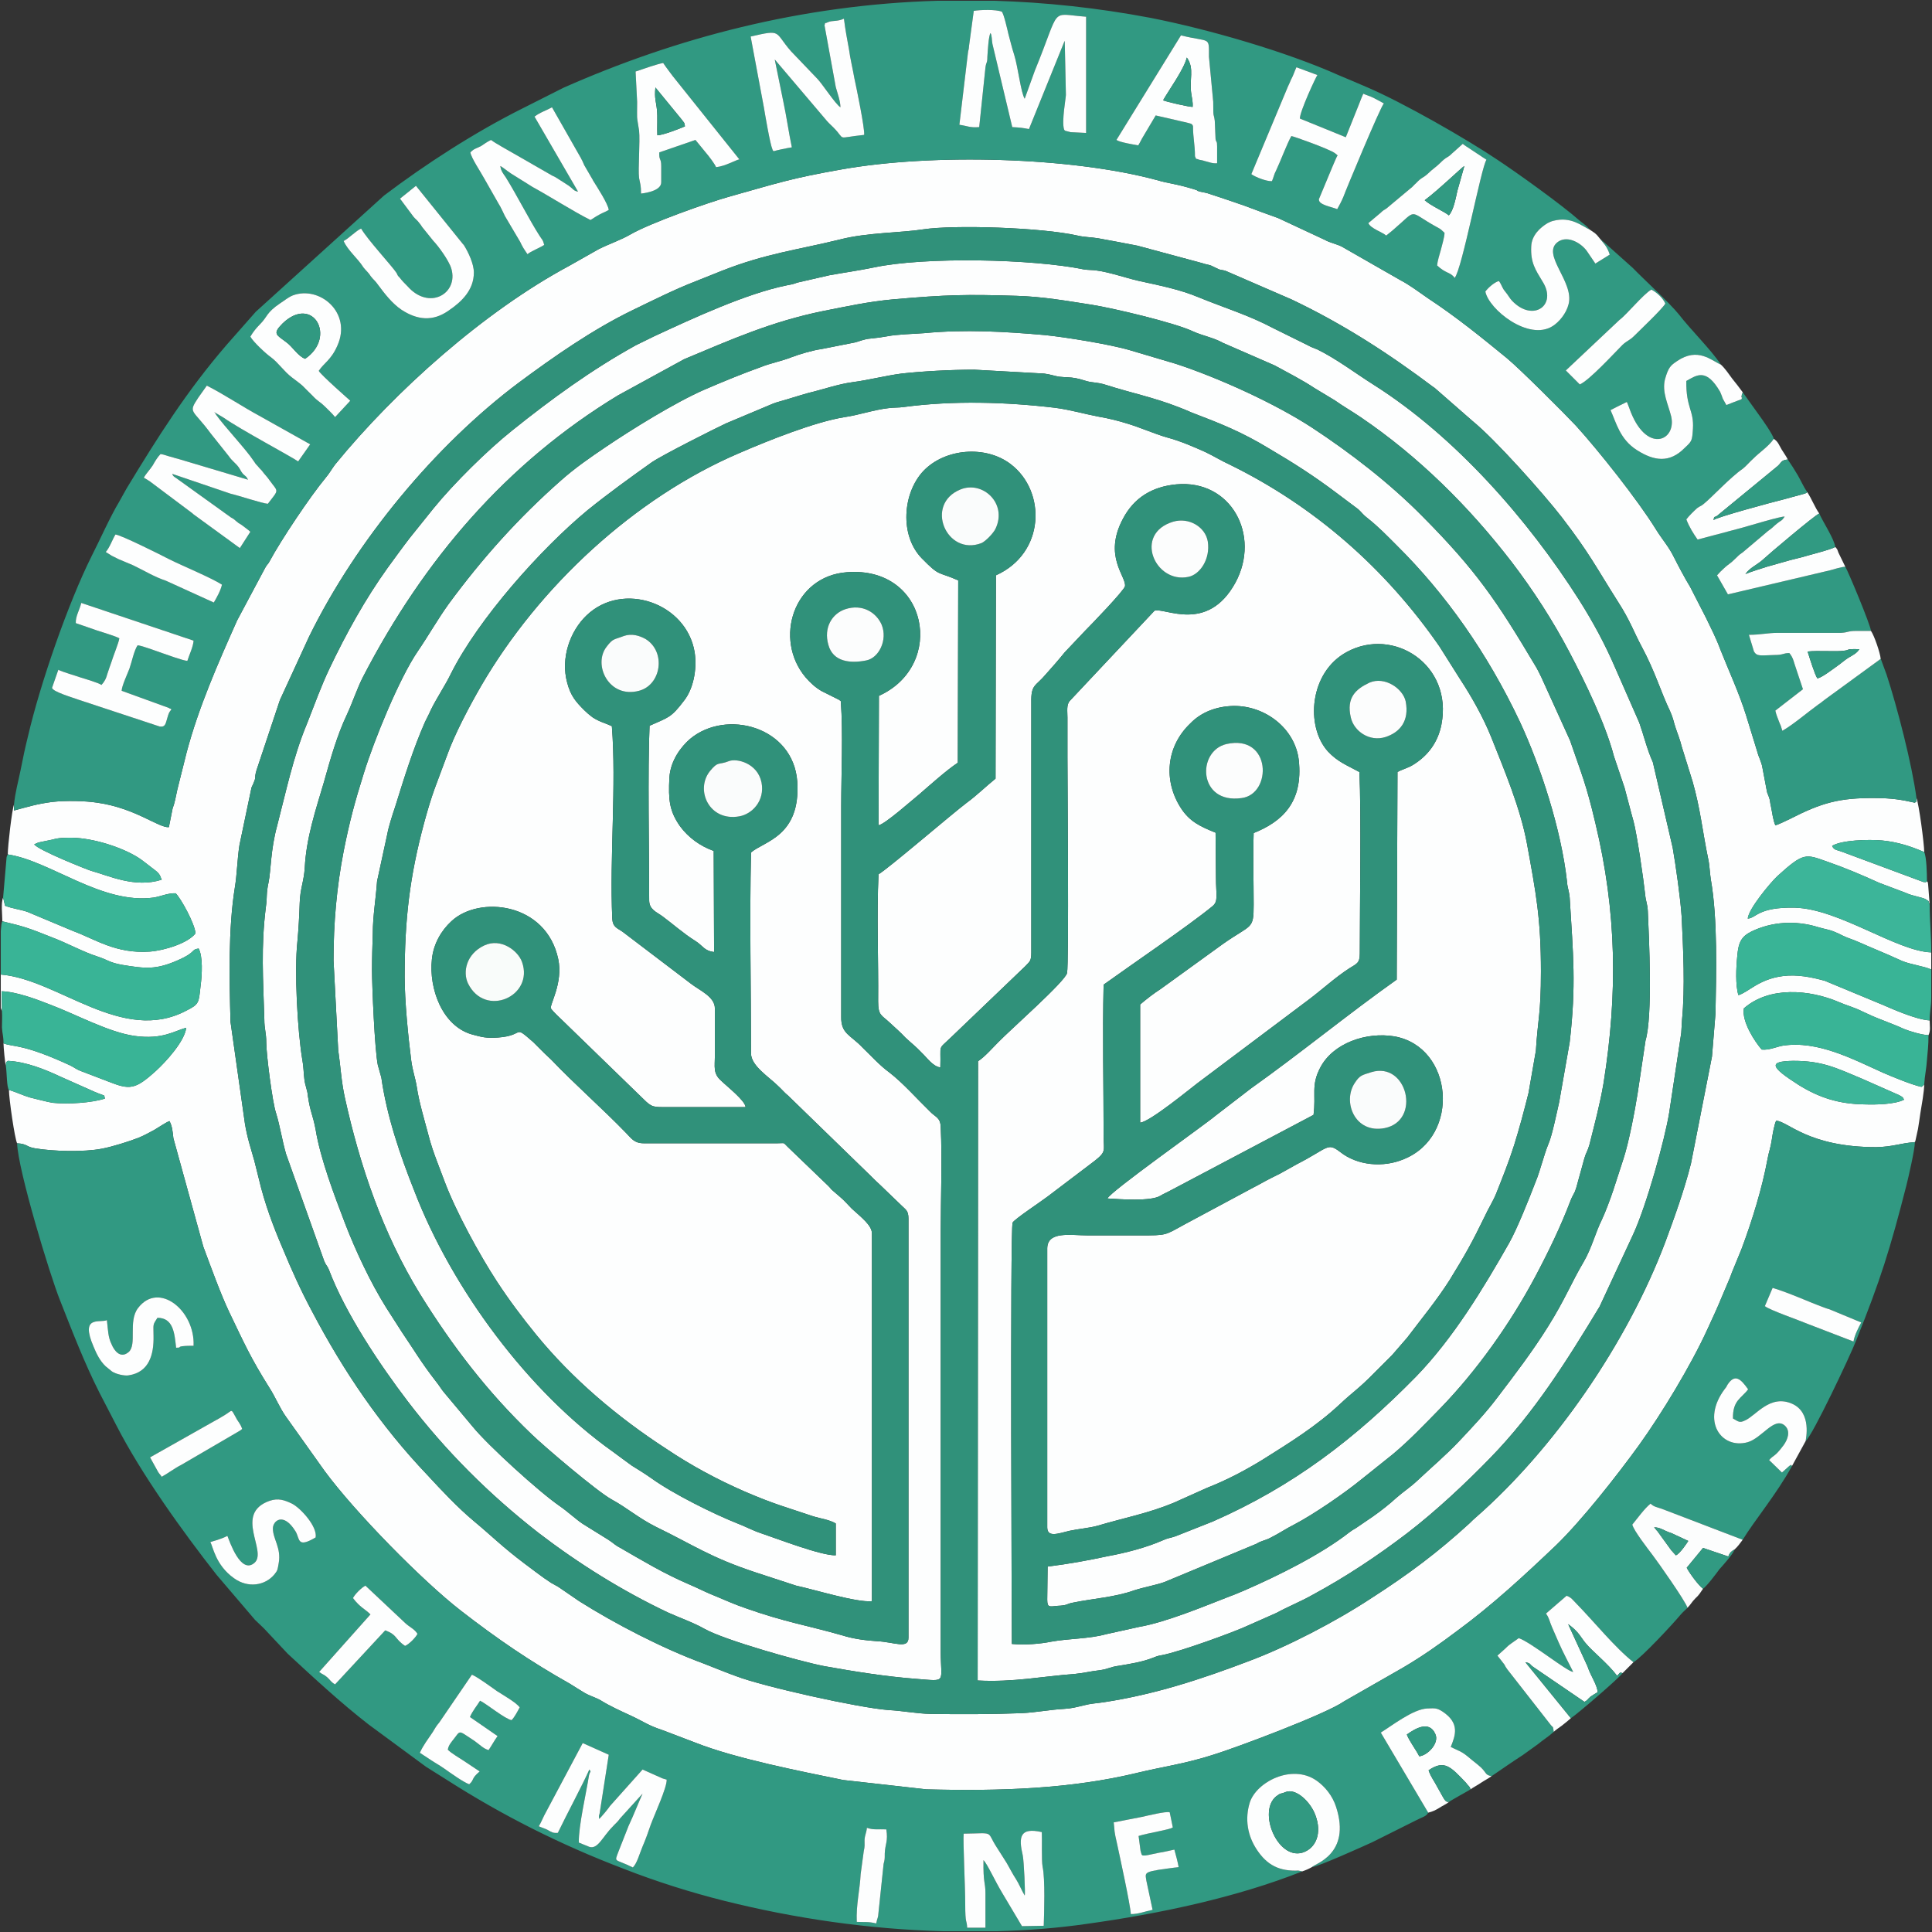 <?xml version="1.0" encoding="UTF-8"?>
<!DOCTYPE svg PUBLIC "-//W3C//DTD SVG 1.1//EN" "http://www.w3.org/Graphics/SVG/1.1/DTD/svg11.dtd">
<!-- Creator: CorelDRAW X7 -->
<svg xmlns="http://www.w3.org/2000/svg" xml:space="preserve" width="49.699mm" height="49.699mm" version="1.1" style="shape-rendering:geometricPrecision; text-rendering:geometricPrecision; image-rendering:optimizeQuality; fill-rule:evenodd; clip-rule:evenodd"
viewBox="0 0 4970 4970"
 xmlns:xlink="http://www.w3.org/1999/xlink">
 <rect x="0" y="0" width="4970" height="4970" fill="#333333" stroke="none"/>
 <defs>
  <style type="text/css">
   <![CDATA[
    .fil1 {fill:#30917A}
    .fil8 {fill:#319981}
    .fil2 {fill:#319982}
    .fil9 {fill:#319A82}
    .fil10 {fill:#349B83}
    .fil3 {fill:#39B496}
    .fil4 {fill:#3CB599}
    .fil6 {fill:#F9FCFA}
    .fil7 {fill:#FAFCFC}
    .fil5 {fill:#FCFDFD}
    .fil0 {fill:#FDFEFE}
   ]]>
  </style>
 </defs>
 <g id="Layer_x0020_1">
  <g id="_1957779366752">
   <path class="fil0" d="M858 2471l12 230c6,41 8,81 17,122 39,177 98,350 193,505 83,134 174,253 288,362 32,31 167,146 205,167 42,23 69,48 115,71 95,46 138,78 256,117l104 34c47,10 156,44 195,40l0 -946c0,-21 -28,-42 -52,-64 -10,-10 -19,-21 -30,-30l-22 -19c-4,-5 -5,-6 -9,-10l-105 -101c-11,-11 -5,-8 -25,-8l-344 0c-25,0 -32,-13 -46,-27 -63,-65 -131,-124 -192,-188 -6,-6 -11,-10 -18,-17l-28 -28c-54,-47 -20,-17 -91,-12 -31,2 -41,-1 -67,-8 -77,-22 -111,-119 -103,-193 4,-40 24,-74 50,-98 71,-67 244,-49 275,97 13,61 -22,117 -19,127 8,11 22,23 33,34l205 199c22,22 26,21 61,21l202 0c-1,-17 -49,-54 -64,-69 -20,-18 -15,-36 -15,-62l0 -123c0,-30 -39,-46 -61,-63l-175 -133c-15,-11 -27,-12 -28,-36 -7,-157 11,-343 -1,-494 -17,-8 -32,-11 -50,-23 -8,-6 -15,-12 -21,-18 -22,-22 -35,-37 -44,-71 -17,-63 7,-132 50,-173 93,-89 257,-32 278,95 7,47 -5,96 -27,124 -34,45 -40,43 -89,65 -5,112 -1,326 -1,449 0,24 19,30 34,41 27,20 55,45 84,63 21,13 23,26 49,29l-1 -260c-34,-12 -65,-34 -87,-64 -27,-39 -30,-67 -27,-125 3,-44 30,-79 53,-99 93,-78 266,-32 276,110 9,141 -86,153 -119,182 -4,172 0,345 0,517 0,32 47,61 69,83 10,9 17,18 27,26l210 204c10,10 17,17 27,26l54 52c11,11 18,13 18,34l0 1078c0,30 -37,11 -80,9 -30,-2 -62,-6 -90,-15 -95,-27 -147,-34 -249,-70 -29,-10 -51,-20 -75,-30 -26,-10 -48,-22 -72,-32 -63,-27 -116,-59 -175,-93 -14,-7 -17,-12 -31,-21l-66 -41c-18,-12 -39,-32 -61,-47 -52,-36 -183,-155 -222,-203l-72 -86c-8,-9 -14,-20 -23,-31 -38,-49 -55,-79 -87,-126l-41 -64c-40,-64 -78,-145 -105,-215 -28,-73 -64,-168 -76,-242 -7,-38 -14,-45 -20,-87 -1,-15 -7,-25 -9,-43 -2,-15 -2,-33 -5,-48 -13,-77 -21,-231 -13,-305 3,-32 5,-68 6,-100 1,-37 11,-56 13,-91 4,-77 28,-148 49,-219 17,-60 33,-119 60,-176 14,-30 26,-67 41,-96 156,-301 369,-550 656,-724l170 -93c122,-51 225,-97 358,-124 61,-12 115,-24 180,-30 138,-12 188,-13 317,-9 68,2 129,13 194,23 56,9 212,46 259,68 26,12 53,16 78,30l133 58c33,18 72,38 102,58l53 32c21,15 44,28 66,43 149,101 279,230 389,373 55,72 106,151 148,231 41,78 93,185 115,269l27 80c8,29 15,58 23,86 9,33 26,150 30,188 2,21 6,24 7,44 3,68 13,270 -6,333l-20 134c-7,45 -23,129 -37,171l-26 80c-7,21 -20,56 -29,75 -17,34 -26,73 -47,109 -32,54 -48,97 -92,167 -40,64 -85,123 -130,182 -30,40 -66,78 -99,113 -32,34 -72,68 -106,100 -19,18 -38,30 -56,46 -15,14 -39,33 -59,47l-44 30c-7,4 -12,7 -17,11 -73,57 -182,111 -269,149 -13,5 -25,11 -37,15 -67,26 -165,67 -234,79l-86 19c-43,12 -96,11 -140,19 -30,6 -67,9 -102,6 0,-5 -5,-1074 2,-1084 5,-9 73,-54 90,-67l120 -91c32,-25 24,-26 24,-66 0,-130 -3,-259 0,-388 68,-49 218,-151 279,-201 17,-13 10,-28 10,-75l-1 -115c-40,-16 -67,-29 -89,-63 -46,-71 -38,-159 24,-218 28,-29 67,-44 111,-45 81,-1 158,57 168,139 12,110 -44,159 -116,188 -2,60 0,124 0,184 0,66 -5,49 -80,102l-159 115c-9,6 -18,12 -27,19 -8,6 -19,15 -26,21l0 304c25,-2 128,-87 148,-102l285 -214c36,-27 68,-57 105,-81 19,-12 27,-13 27,-38 0,-120 4,-361 -1,-467 -31,-17 -56,-26 -81,-53 -58,-64 -48,-204 49,-256 120,-65 273,33 243,187 -9,46 -35,80 -72,103 -14,9 -29,12 -41,19l-2 534c-127,90 -247,189 -375,280l-91 70c-27,23 -272,196 -278,213 32,2 112,8 136,-7 8,-5 16,-8 25,-13l369 -195c7,-52 -7,-75 17,-121 33,-64 119,-93 191,-81 152,27 171,257 24,316 -52,22 -119,17 -164,-19 -33,-25 -29,-10 -111,32l-43 24c-10,5 -14,7 -24,12 -16,8 -29,16 -45,24l-179 96c-49,27 -44,27 -111,27 -45,0 -91,0 -136,0 -44,0 -104,-12 -104,34l0 717c0,27 28,16 57,9 23,-5 50,-7 72,-13 67,-20 131,-32 196,-59l87 -39c49,-19 98,-45 142,-72 70,-44 138,-86 199,-143 34,-32 48,-39 90,-82 15,-15 28,-28 44,-44l39 -45c37,-49 76,-96 109,-148 40,-65 57,-95 91,-165 8,-18 21,-38 29,-58 17,-43 32,-80 46,-124 14,-45 25,-86 37,-134l19 -109c5,-83 13,-93 13,-204 0,-137 -13,-203 -36,-329 -17,-92 -59,-191 -92,-274 -20,-50 -51,-105 -80,-149l-53 -84c-140,-202 -322,-361 -540,-468 -20,-9 -41,-22 -62,-32 -31,-14 -66,-29 -100,-38 -31,-9 -67,-25 -100,-35 -22,-7 -50,-14 -74,-18 -37,-7 -74,-18 -113,-23 -126,-15 -262,-19 -389,-2 -13,2 -26,1 -40,3 -36,4 -77,18 -112,23 -76,12 -196,60 -270,92 -272,116 -517,345 -665,599 -30,52 -69,125 -89,182 -27,74 -36,90 -58,171 -37,138 -50,247 -50,396 0,61 9,154 17,216 4,28 10,42 14,66 6,41 20,86 31,128 10,39 27,79 41,117 29,77 89,187 134,256 32,49 66,94 101,137 93,114 210,213 335,294 64,43 131,79 202,110 77,33 100,38 174,63 22,7 43,9 60,19l0 82c-38,1 -151,-43 -193,-57 -21,-7 -39,-17 -60,-25 -63,-25 -167,-77 -221,-116 -17,-12 -35,-23 -51,-33 -17,-12 -31,-23 -49,-36 -217,-154 -413,-418 -510,-670 -37,-93 -71,-193 -85,-292l-9 -32c-8,-38 -15,-203 -15,-244 0,-32 1,-64 2,-95 0,-44 8,-90 11,-134l26 -120c4,-22 14,-52 21,-73 23,-74 46,-148 76,-216 5,-11 9,-17 15,-31 15,-31 37,-63 52,-94 70,-140 231,-321 352,-421 52,-42 110,-84 165,-123 28,-19 161,-86 191,-100l119 -50c7,-3 11,-4 18,-6 25,-7 49,-15 74,-22 38,-9 77,-23 115,-28 39,-5 86,-17 125,-22 53,-6 129,-10 187,-10l180 10c16,2 26,6 38,8 17,2 29,1 44,4 16,3 25,8 40,10 16,2 25,3 40,8 59,19 119,31 183,56 13,5 23,9 34,14 76,29 129,50 200,93 63,37 116,71 173,114l56 42c10,9 11,13 24,23 28,22 51,46 76,71 124,123 232,275 316,453 53,114 106,276 121,410 1,17 5,22 7,42 9,147 17,225 0,372l-27 154c-6,26 -18,85 -27,106 -13,31 -21,69 -34,100 -16,42 -48,122 -68,157 -67,118 -144,245 -239,343 -157,160 -316,282 -523,373l-96 38c-14,5 -19,4 -34,11 -41,18 -95,32 -139,40 -51,11 -100,20 -156,27l-1 85c0,21 6,18 26,16 27,-1 23,-5 39,-8 53,-11 109,-14 159,-32 25,-8 54,-13 77,-21l238 -99c10,-7 22,-8 35,-15 24,-12 39,-23 61,-34 50,-26 130,-81 174,-117l80 -64c41,-34 85,-80 123,-119 93,-96 179,-217 243,-337 34,-64 66,-130 91,-196 3,-7 4,-10 8,-17 4,-7 4,-8 7,-17l21 -76c4,-14 8,-17 13,-35 13,-52 27,-104 36,-157 37,-232 34,-441 -21,-670 -24,-102 -36,-127 -65,-212l-74 -163c-5,-10 -10,-21 -17,-32 -97,-163 -150,-242 -289,-382 -84,-85 -185,-163 -284,-228 -95,-62 -240,-128 -350,-164l-118 -35c-50,-15 -168,-34 -219,-39 -102,-9 -206,-15 -310,-5 -26,2 -70,3 -95,8 -17,3 -24,4 -44,6 -15,1 -28,7 -40,10l-86 17c-22,3 -56,13 -77,21 -25,10 -53,15 -78,25 -50,18 -96,37 -145,58 -76,33 -190,104 -255,148 -40,27 -79,54 -115,86 -110,97 -203,201 -289,318 -28,39 -53,83 -79,121 -48,70 -113,230 -139,314 -23,73 -37,125 -52,201 -18,93 -26,184 -26,281zm1305 -667c-1,-1 -2,-3 -2,-2 -1,0 -2,-2 -3,-2l-44 -22c-16,-9 -30,-22 -42,-36 -82,-98 -31,-260 107,-270 209,-16 255,240 82,318l-1 333c16,-2 90,-68 104,-79 29,-25 70,-62 100,-82l1 -469c-54,-24 -46,-8 -94,-57 -57,-59 -49,-167 4,-224 56,-59 161,-67 225,-18 92,70 89,229 -38,286l-1 523c-26,21 -48,43 -74,62 -36,27 -205,172 -227,184 -5,106 0,221 -1,327 0,37 9,35 29,54 13,12 29,26 41,39 16,15 27,23 42,39 13,12 28,35 48,38 2,-63 -8,-43 28,-78l190 -182c12,-13 16,-13 16,-36l0 -643c-1,-47 11,-41 37,-72 17,-19 32,-36 49,-57l53 -56c13,-13 100,-103 102,-114 4,-25 -57,-77 -5,-174 28,-53 74,-82 137,-88 141,-13 218,131 152,253 -72,131 -182,63 -208,72l-218 232c-9,10 -6,27 -6,43 0,34 0,68 0,102 0,54 4,530 -1,555 -4,21 -146,146 -177,178 -16,16 -34,37 -52,49l-1 1593c92,5 168,-11 251,-17 21,-2 41,-7 60,-9 25,-3 29,-9 53,-12 29,-5 56,-9 83,-19 8,-3 17,-7 26,-8 45,-8 191,-61 226,-78l70 -31c29,-16 62,-29 92,-46 87,-47 168,-101 244,-159 73,-56 151,-129 214,-194 113,-116 197,-250 281,-389l86 -185c34,-73 82,-245 93,-314l31 -205c1,-11 1,-23 2,-34 8,-83 3,-181 -1,-265 -3,-46 -15,-131 -23,-177l-51 -220c-15,-33 -23,-68 -35,-102l-61 -139c-27,-63 -58,-120 -94,-177 -131,-206 -318,-420 -528,-553 -46,-29 -96,-67 -145,-91 -10,-4 -16,-6 -25,-11l-89 -44c-62,-33 -125,-52 -191,-79 -50,-21 -103,-31 -157,-43 -30,-7 -74,-22 -105,-26 -12,-2 -22,-1 -34,-3 -131,-27 -409,-33 -540,-5 -39,8 -75,13 -114,20l-83 19c-10,4 -16,5 -27,7 -104,21 -242,85 -341,131l-47 23c-114,63 -217,138 -318,219 -64,51 -151,137 -203,201l-61 76c-20,26 -35,47 -57,77 -58,81 -106,168 -149,258 -22,46 -39,94 -58,142 -36,86 -54,175 -77,263 -17,62 -16,116 -22,145 -7,33 -3,36 -7,64 -13,103 -7,186 -4,289 0,26 5,34 5,60 0,31 16,155 25,181 10,32 16,72 26,106l98 275c5,12 8,12 12,22 42,112 132,246 203,339 97,127 209,239 336,338 103,79 215,149 333,205 31,14 66,26 94,42 51,29 246,84 308,96 78,14 159,27 239,33 78,6 61,11 61,-71l0 -1078c0,-88 4,-185 0,-271 -1,-25 -14,-25 -28,-40 -33,-32 -69,-73 -104,-100 -26,-19 -47,-43 -69,-64 -31,-33 -56,-35 -55,-80l0 -541c0,-85 5,-187 -1,-270z"/>
   <path class="fil1" d="M3528 2758c92,-28 129,125 34,144 -77,15 -109,-68 -77,-116 13,-20 18,-20 43,-28zm-2282 -326c43,-20 87,14 97,43 31,88 -95,144 -139,55 -14,-29 -5,-76 42,-98zm629 -474c20,-8 74,5 84,55 9,47 -24,81 -57,87 -78,14 -114,-68 -76,-116 22,-27 21,-15 49,-26zm1280 -44c116,-26 118,129 39,139 -112,16 -116,-121 -39,-139zm368 -158c40,-17 86,16 93,48 10,51 -15,80 -52,92 -41,13 -81,-15 -89,-50 -12,-51 12,-73 48,-90zm-1918 -120c20,-7 40,-1 56,8 53,33 40,118 -17,133 -78,21 -120,-68 -83,-114 16,-21 18,-17 44,-27zm-747 835c0,-97 8,-188 26,-281 15,-76 29,-128 52,-201 26,-84 91,-244 139,-314 26,-38 51,-82 79,-121 86,-117 179,-221 289,-318 36,-32 75,-59 115,-86 65,-44 179,-115 255,-148 49,-21 95,-40 145,-58 25,-10 53,-15 78,-25 21,-8 55,-18 77,-21l86 -17c12,-3 25,-9 40,-10 20,-2 27,-3 44,-6 25,-5 69,-6 95,-8 104,-10 208,-4 310,5 51,5 169,24 219,39l118 35c110,36 255,102 350,164 99,65 200,143 284,228 139,140 192,219 289,382 7,11 12,22 17,32l74 163c29,85 41,110 65,212 55,229 58,438 21,670 -9,53 -23,105 -36,157 -5,18 -9,21 -13,35l-21 76c-3,9 -3,10 -7,17 -4,7 -5,10 -8,17 -25,66 -57,132 -91,196 -64,120 -150,241 -243,337 -38,39 -82,85 -123,119l-80 64c-44,36 -124,91 -174,117 -22,11 -37,22 -61,34 -13,7 -25,8 -35,15l-238 99c-23,8 -52,13 -77,21 -50,18 -106,21 -159,32 -16,3 -12,7 -39,8 -20,2 -26,5 -26,-16l1 -85c56,-7 105,-16 156,-27 44,-8 98,-22 139,-40 15,-7 20,-6 34,-11l96 -38c207,-91 366,-213 523,-373 95,-98 172,-225 239,-343 20,-35 52,-115 68,-157 13,-31 21,-69 34,-100 9,-21 21,-80 27,-106l27 -154c17,-147 9,-225 0,-372 -2,-20 -6,-25 -7,-42 -15,-134 -68,-296 -121,-410 -84,-178 -192,-330 -316,-453 -25,-25 -48,-49 -76,-71 -13,-10 -14,-14 -24,-23l-56 -42c-57,-43 -110,-77 -173,-114 -71,-43 -124,-64 -200,-93 -11,-5 -21,-9 -34,-14 -64,-25 -124,-37 -183,-56 -15,-5 -24,-6 -40,-8 -15,-2 -24,-7 -40,-10 -15,-3 -27,-2 -44,-4 -12,-2 -22,-6 -38,-8l-180 -10c-58,0 -134,4 -187,10 -39,5 -86,17 -125,22 -38,5 -77,19 -115,28 -25,7 -49,15 -74,22 -7,2 -11,3 -18,6l-119 50c-30,14 -163,81 -191,100 -55,39 -113,81 -165,123 -121,100 -282,281 -352,421 -15,31 -37,63 -52,94 -6,14 -10,20 -15,31 -30,68 -53,142 -76,216 -7,21 -17,51 -21,73l-26 120c-3,44 -11,90 -11,134 -1,31 -2,63 -2,95 0,41 7,206 15,244l9 32c14,99 48,199 85,292 97,252 293,516 510,670 18,13 32,24 49,36 16,10 34,21 51,33 54,39 158,91 221,116 21,8 39,18 60,25 42,14 155,58 193,57l0 -82c-17,-10 -38,-12 -60,-19 -74,-25 -97,-30 -174,-63 -71,-31 -138,-67 -202,-110 -125,-81 -242,-180 -335,-294 -35,-43 -69,-88 -101,-137 -45,-69 -105,-179 -134,-256 -14,-38 -31,-78 -41,-117 -11,-42 -25,-87 -31,-128 -4,-24 -10,-38 -14,-66 -8,-62 -17,-155 -17,-216 0,-149 13,-258 50,-396 22,-81 31,-97 58,-171 20,-57 59,-130 89,-182 148,-254 393,-483 665,-599 74,-32 194,-80 270,-92 35,-5 76,-19 112,-23 14,-2 27,-1 40,-3 127,-17 263,-13 389,2 39,5 76,16 113,23 24,4 52,11 74,18 33,10 69,26 100,35 34,9 69,24 100,38 21,10 42,23 62,32 218,107 400,266 540,468l53 84c29,44 60,99 80,149 33,83 75,182 92,274 23,126 36,192 36,329 0,111 -8,121 -13,204l-19 109c-12,48 -23,89 -37,134 -14,44 -29,81 -46,124 -8,20 -21,40 -29,58 -34,70 -51,100 -91,165 -33,52 -72,99 -109,148l-39 45c-16,16 -29,29 -44,44 -42,43 -56,50 -90,82 -61,57 -129,99 -199,143 -44,27 -93,53 -142,72l-87 39c-65,27 -129,39 -196,59 -22,6 -49,8 -72,13 -29,7 -57,18 -57,-9l0 -717c0,-46 60,-34 104,-34 45,0 91,0 136,0 67,0 62,0 111,-27l179 -96c16,-8 29,-16 45,-24 10,-5 14,-7 24,-12l43 -24c82,-42 78,-57 111,-32 45,36 112,41 164,19 147,-59 128,-289 -24,-316 -72,-12 -158,17 -191,81 -24,46 -10,69 -17,121l-369 195c-9,5 -17,8 -25,13 -24,15 -104,9 -136,7 6,-17 251,-190 278,-213l91 -70c128,-91 248,-190 375,-280l2 -534c12,-7 27,-10 41,-19 37,-23 63,-57 72,-103 30,-154 -123,-252 -243,-187 -97,52 -107,192 -49,256 25,27 50,36 81,53 5,106 1,347 1,467 0,25 -8,26 -27,38 -37,24 -69,54 -105,81l-285 214c-20,15 -123,100 -148,102l0 -304c7,-6 18,-15 26,-21 9,-7 18,-13 27,-19l159 -115c75,-53 80,-36 80,-102 0,-60 -2,-124 0,-184 72,-29 128,-78 116,-188 -10,-82 -87,-140 -168,-139 -44,1 -83,16 -111,45 -62,59 -70,147 -24,218 22,34 49,47 89,63l1 115c0,47 7,62 -10,75 -61,50 -211,152 -279,201 -3,129 0,258 0,388 0,40 8,41 -24,66l-120 91c-17,13 -85,58 -90,67 -7,10 -2,1079 -2,1084 35,3 72,0 102,-6 44,-8 97,-7 140,-19l86 -19c69,-12 167,-53 234,-79 12,-4 24,-10 37,-15 87,-38 196,-92 269,-149 5,-4 10,-7 17,-11l44 -30c20,-14 44,-33 59,-47 18,-16 37,-28 56,-46 34,-32 74,-66 106,-100 33,-35 69,-73 99,-113 45,-59 90,-118 130,-182 44,-70 60,-113 92,-167 21,-36 30,-75 47,-109 9,-19 22,-54 29,-75l26 -80c14,-42 30,-126 37,-171l20 -134c19,-63 9,-265 6,-333 -1,-20 -5,-23 -7,-44 -4,-38 -21,-155 -30,-188 -8,-28 -15,-57 -23,-86l-27 -80c-22,-84 -74,-191 -115,-269 -42,-80 -93,-159 -148,-231 -110,-143 -240,-272 -389,-373 -22,-15 -45,-28 -66,-43l-53 -32c-30,-20 -69,-40 -102,-58l-133 -58c-25,-14 -52,-18 -78,-30 -47,-22 -203,-59 -259,-68 -65,-10 -126,-21 -194,-23 -129,-4 -179,-3 -317,9 -65,6 -119,18 -180,30 -133,27 -236,73 -358,124l-170 93c-287,174 -500,423 -656,724 -15,29 -27,66 -41,96 -27,57 -43,116 -60,176 -21,71 -45,142 -49,219 -2,35 -12,54 -13,91 -1,32 -3,68 -6,100 -8,74 0,228 13,305 3,15 3,33 5,48 2,18 8,28 9,43 6,42 13,49 20,87 12,74 48,169 76,242 27,70 65,151 105,215l41 64c32,47 49,77 87,126 9,11 15,22 23,31l72 86c39,48 170,167 222,203 22,15 43,35 61,47l66 41c14,9 17,14 31,21 59,34 112,66 175,93 24,10 46,22 72,32 24,10 46,20 75,30 102,36 154,43 249,70 28,9 60,13 90,15 43,2 80,21 80,-9l0 -1078c0,-21 -7,-23 -18,-34l-54 -52c-10,-9 -17,-16 -27,-26l-210 -204c-10,-8 -17,-17 -27,-26 -22,-22 -69,-51 -69,-83 0,-172 -4,-345 0,-517 33,-29 128,-41 119,-182 -10,-142 -183,-188 -276,-110 -23,20 -50,55 -53,99 -3,58 0,86 27,125 22,30 53,52 87,64l1 260c-26,-3 -28,-16 -49,-29 -29,-18 -57,-43 -84,-63 -15,-11 -34,-17 -34,-41 0,-123 -4,-337 1,-449 49,-22 55,-20 89,-65 22,-28 34,-77 27,-124 -21,-127 -185,-184 -278,-95 -43,41 -67,110 -50,173 9,34 22,49 44,71 6,6 13,12 21,18 18,12 33,15 50,23 12,151 -6,337 1,494 1,24 13,25 28,36l175 133c22,17 61,33 61,63l0 123c0,26 -5,44 15,62 15,15 63,52 64,69l-202 0c-35,0 -39,1 -61,-21l-205 -199c-11,-11 -25,-23 -33,-34 -3,-10 32,-66 19,-127 -31,-146 -204,-164 -275,-97 -26,24 -46,58 -50,98 -8,74 26,171 103,193 26,7 36,10 67,8 71,-5 37,-35 91,12l28 28c7,7 12,11 18,17 61,64 129,123 192,188 14,14 21,27 46,27l344 0c20,0 14,-3 25,8l105 101c4,4 5,5 9,10l22 19c11,9 20,20 30,30 24,22 52,43 52,64l0 946c-39,4 -148,-30 -195,-40l-104 -34c-118,-39 -161,-71 -256,-117 -46,-23 -73,-48 -115,-71 -38,-21 -173,-136 -205,-167 -114,-109 -205,-228 -288,-362 -95,-155 -154,-328 -193,-505 -9,-41 -11,-81 -17,-122l-12 -230z"/>
   <path class="fil0" d="M4885 2817c12,6 11,8 13,12 -24,12 -71,13 -102,12 -65,-1 -116,-17 -169,-50 -72,-46 -80,-61 -14,-62 74,0 108,17 177,46l95 42zm-4883 -224l0 -86c148,12 312,180 477,93 34,-17 32,-20 37,-64 4,-29 6,-76 -5,-96 -21,3 -5,9 -53,30 -57,25 -83,22 -144,12 -33,-6 -35,-12 -62,-21 -38,-12 -79,-35 -119,-50 -58,-23 -68,-27 -127,-41 0,-18 -4,-47 2,-61l5 21c17,7 42,10 58,16l117 49c57,21 110,59 197,53 39,-3 99,-22 118,-47 -2,-25 -37,-89 -51,-103 -20,-1 -38,8 -57,11 -134,18 -266,-95 -375,-111 0,-23 11,-116 16,-128l0 15c34,-9 59,-17 98,-22 35,-4 85,-3 117,2 97,14 156,64 183,63 1,-1 1,-3 1,-3l9 -45c6,-16 8,-30 12,-48l24 -96c31,-117 81,-230 130,-340l72 -135c6,-11 7,-8 12,-18 29,-54 104,-166 143,-213 11,-13 16,-23 25,-35 155,-190 384,-394 602,-511l76 -43c28,-14 56,-23 82,-38 50,-29 199,-82 257,-98 125,-35 155,-46 285,-69 235,-42 592,-32 811,27 34,10 48,9 97,24 16,5 1,2 15,6 10,2 17,3 25,6 27,9 61,20 89,30 32,12 56,21 87,32l120 56c12,7 31,11 43,17l152 87c23,12 47,30 70,46 73,48 137,100 203,154 34,28 149,143 178,174 59,65 159,191 206,267 16,26 33,44 47,73 9,18 28,54 41,75l41 80c13,27 26,52 37,82 21,53 48,111 66,169l28 91c5,19 11,26 14,44 3,16 7,37 10,53 3,16 2,9 6,20 4,10 3,15 6,27 3,14 5,34 11,47 9,-2 28,-12 37,-16 82,-42 128,-55 220,-54 41,0 67,4 102,12 5,-6 3,5 4,-12 6,13 20,118 20,139 -32,-14 -67,-26 -109,-30 -35,-3 -104,-1 -128,14 5,11 11,10 25,15l210 78c9,0 4,2 9,-2 3,4 2,1 3,8l4 52c-5,-12 1,-6 -9,-13 -9,-6 -36,-9 -52,-17l-69 -26c-44,-20 -86,-38 -135,-55 -54,-19 -59,-24 -127,38 -18,17 -74,84 -76,109 22,-1 26,-30 121,-28 114,3 262,112 351,115l0 44c-16,-8 -54,-13 -75,-22 -24,-11 -47,-21 -71,-31 -22,-9 -44,-20 -70,-29 -17,-7 -18,-9 -33,-15 -14,-6 -26,-7 -42,-12 -58,-18 -119,-14 -171,11 -26,13 -34,27 -37,64 -3,30 -5,74 3,100 25,-7 52,-41 114,-49 37,-5 75,3 108,12l147 61c28,12 88,39 123,41 0,15 3,25 -3,38 -19,-1 -48,-10 -63,-16 -19,-9 -34,-14 -56,-23 -21,-8 -34,-14 -53,-23 -20,-10 -40,-15 -58,-23 -77,-33 -180,-41 -245,16 -6,34 29,87 46,106 19,2 37,-7 54,-10 90,-14 181,35 259,70 23,10 74,31 98,36 3,-3 5,-3 7,-7 0,19 -7,56 -10,75 -2,13 -4,29 -6,40l-7 32c0,-1 -1,2 -1,2 -39,3 -56,12 -99,13 -176,0 -228,-67 -258,-68 -5,11 -9,34 -11,48 -3,21 -8,33 -11,50 -14,76 -40,160 -67,232l-25 61c-2,5 -2,6 -4,11l-22 52c-11,27 -25,57 -37,83 -42,92 -117,216 -176,298 -58,80 -147,193 -213,257 -82,78 -164,154 -254,220 -48,36 -89,65 -140,95l-152 87c-45,32 -280,120 -336,137 -71,23 -131,31 -193,46 -173,42 -355,48 -545,43l-214 -24c-112,-23 -276,-55 -380,-96l-84 -32c-39,-13 -45,-20 -81,-37 -30,-14 -53,-24 -79,-40 -12,-7 -27,-11 -41,-19 -12,-7 -24,-15 -37,-23 -103,-58 -188,-116 -282,-189 -98,-76 -272,-253 -350,-359l-99 -139c-16,-22 -28,-52 -43,-75 -49,-78 -65,-115 -103,-194 -22,-46 -48,-118 -67,-169l-77 -279c-2,-18 -3,-31 -10,-44 -9,3 -26,15 -38,22 -13,7 -27,15 -42,21 -23,9 -67,23 -94,28 -46,9 -125,7 -172,-1 -24,-4 -18,-11 -46,-13 -6,-11 -21,-115 -21,-137 15,4 39,15 53,19 17,4 46,12 60,14 40,4 101,0 134,-11 -4,-12 5,-4 -26,-17l-90 -40c-34,-16 -86,-38 -134,-40 -4,5 -4,-2 -5,12 -2,-4 -6,-48 -6,-57 25,10 49,0 172,57 12,6 17,11 29,15l68 26c56,22 69,22 124,-28 24,-22 73,-75 77,-110 -29,7 -60,31 -132,21 -67,-9 -152,-56 -219,-81 -33,-13 -86,-33 -124,-34l1 51c-1,-2 -2,-5 -3,-8zm2373 -2003c79,-12 304,-5 397,16 16,4 35,4 53,7 32,6 66,12 101,19l167 45c8,3 13,3 22,6 5,2 14,7 21,10 10,3 12,1 22,6l166 72c132,63 248,138 365,226 1,0 3,2 4,3l95 83c59,48 182,186 230,248 72,94 86,125 143,215 33,51 42,80 62,117 35,65 49,116 73,166 9,20 8,24 15,45 5,14 12,33 15,46l28 90c20,69 26,131 40,198 4,17 4,35 7,54 18,102 14,243 12,346l-9 110 -54 275c-17,68 -43,140 -66,202 -98,260 -286,532 -487,708 -5,4 -11,10 -16,15 -83,76 -158,132 -253,193 -91,60 -216,125 -315,162 -121,46 -242,86 -374,106 -20,3 -32,3 -51,8 -17,4 -31,8 -50,9 -37,2 -71,9 -109,11 -78,3 -156,3 -235,2 -38,-1 -71,-8 -109,-10 -77,-6 -320,-60 -391,-87 -28,-10 -59,-23 -85,-33 -106,-39 -227,-102 -319,-160l-54 -37c-7,-4 -11,-6 -18,-10 -25,-16 -47,-34 -69,-50 -57,-43 -82,-69 -130,-109 -42,-35 -83,-79 -120,-119 -120,-126 -215,-266 -296,-420 -29,-54 -52,-105 -76,-163 -25,-58 -47,-118 -61,-178l-12 -48c-9,-32 -18,-58 -24,-95l-37 -261c-3,-109 -6,-239 11,-345 6,-36 6,-71 12,-110l31 -148c16,-34 5,-18 13,-45l60 -180 75 -163c121,-247 325,-493 540,-654 89,-66 189,-136 292,-186 54,-26 107,-53 164,-75l65 -26c114,-45 195,-54 305,-81 70,-18 157,-17 214,-26zm-2241 1570c18,-5 29,-5 51,-5 56,1 130,25 172,52 12,8 20,15 32,24 20,15 21,16 27,32 -69,22 -135,-10 -182,-23 -10,-3 -136,-53 -146,-68l9 -4c1,0 2,-1 3,-1l34 -7z"/>
   <path class="fil2" d="M2680 4713c1,21 -1,72 2,89 7,31 4,120 3,152l-56 1 -50 -84c-20,-33 -38,-74 -49,-86 -1,61 5,56 5,85 0,30 0,59 0,89l-47 0c-1,-22 -5,-7 -5,-61 0,-46 -6,-163 -4,-181 82,-1 57,-8 85,35 10,15 18,29 26,41 7,12 15,28 23,40 9,14 15,30 23,43 2,-3 -2,-89 -5,-103 -11,-47 -8,-73 49,-60zm-116 255l-138 0c-191,-5 -382,-33 -562,-78 -88,-22 -176,-50 -258,-82 -168,-64 -315,-139 -456,-229 -19,-12 -35,-22 -54,-34l-148 -109c-72,-56 -140,-119 -208,-182l-61 -65c-8,-8 -15,-14 -23,-22l-99 -116c-87,-111 -193,-258 -258,-385l-43 -83c-39,-77 -70,-158 -102,-239 -26,-65 -108,-335 -110,-403 28,2 22,9 46,13 47,8 126,10 172,1 27,-5 71,-19 94,-28 15,-6 29,-14 42,-21 12,-7 29,-19 38,-22 7,13 8,26 10,44l77 279c19,51 45,123 67,169 38,79 54,116 103,194 15,23 27,53 43,75l99 139c78,106 252,283 350,359 94,73 179,131 282,189 13,8 25,16 37,23 14,8 29,12 41,19 26,16 49,26 79,40 36,17 42,24 81,37l84 32c104,41 268,73 380,96l214 24c190,5 372,-1 545,-43 62,-15 122,-23 193,-46 56,-17 291,-105 336,-137l152 -87c51,-30 92,-59 140,-95 90,-66 172,-142 254,-220 66,-64 155,-177 213,-257 59,-82 134,-206 176,-298 12,-26 26,-56 37,-83l22 -52c2,-5 2,-6 4,-11l25 -61c27,-72 53,-156 67,-232 3,-17 8,-29 11,-50 2,-14 6,-37 11,-48 30,1 82,68 258,68 43,-1 60,-10 99,-13 0,19 -17,92 -22,112 -42,164 -66,241 -129,398 -15,39 -113,246 -130,259 0,-4 17,-73 -35,-96 -57,-25 -93,31 -121,43 -14,7 -17,3 -31,-5 -1,-47 22,-52 39,-75 -19,-27 -34,-41 -53,-12 -4,7 -2,5 -7,11 -62,82 -9,156 59,137 37,-11 68,-66 95,-43 16,14 8,36 -3,51 -24,32 -24,23 -37,38l33 32 19 -17c8,-4 1,-5 7,0 -40,73 -98,142 -127,190l-209 -80c-12,-4 -20,-5 -28,-13 -16,13 -33,37 -47,54 4,16 40,62 52,78 13,17 85,119 90,136 -7,7 -12,11 -18,18 -19,23 -100,110 -121,122 -48,-38 -101,-104 -147,-151 -8,-8 -13,-16 -25,-20l-51 44c-1,1 -2,2 -2,2 8,10 10,23 16,36l17 39c10,23 26,53 37,75 -16,-1 -108,-76 -140,-87 -40,28 -17,12 -55,45 6,7 13,17 18,23 4,7 2,5 8,13l111 142c8,10 5,0 8,18 -13,12 -28,21 -41,32 -13,9 -26,19 -39,28 -28,18 -52,35 -80,54 -19,-3 -11,-10 -35,-29 -26,-20 -32,-29 -53,-38l-17 -8c12,-30 24,-61 -21,-91 -14,-9 -19,-9 -39,-8 -36,1 -91,44 -120,62l122 206c-5,10 -15,11 -34,21l-110 55c-22,10 -139,63 -155,64 5,-8 102,-32 62,-155 -9,-28 -28,-52 -51,-68 -63,-43 -154,4 -171,57 -13,42 -6,85 18,121 27,41 59,56 107,54l10 2c-169,67 -367,109 -554,135 -76,11 -154,17 -232,19zm-310 -20c-20,-5 -27,-3 -50,-4 -2,-44 8,-82 10,-123l8 -59c3,-13 2,-16 2,-29 1,-14 5,-18 6,-31 18,6 28,3 50,4 5,31 -3,37 -4,62 0,16 0,15 -3,27l-13 124c-1,17 -3,13 -6,29zm611 -260l72 -14c14,-3 62,-15 72,-12 1,3 7,35 8,39 -8,6 -63,14 -88,22l5 38c5,15 -3,16 48,5 10,-1 33,-7 39,-8 4,14 9,33 11,45 -94,12 -86,12 -83,35l16 75c-20,4 -36,11 -56,11 -1,-23 -29,-151 -35,-179 -9,-39 -6,-31 -9,-57zm-1479 10c5,-8 9,-18 14,-28l99 -186 67 30 -23 148c-1,10 -3,3 -2,17 3,-1 26,-29 28,-33l84 -94 47 21c6,3 9,3 15,5 1,20 -31,89 -41,116 -6,18 -14,40 -21,56 -8,19 -14,43 -25,54 -48,-24 -48,-11 -37,-41l26 -66c14,-30 23,-54 36,-83l-58 64c-6,9 -12,13 -19,21 -26,26 -38,59 -60,52l-27 -11c-1,-42 19,-127 26,-172 3,-14 7,-8 1,-16 -15,35 -59,117 -81,163 -13,1 -16,-2 -27,-8 -8,-4 -16,-6 -22,-9zm-306 -189c9,-20 21,-35 33,-53 5,-8 9,-16 17,-25l84 -123c16,7 47,30 64,42 17,11 49,29 59,42 -6,11 -13,25 -21,33 -17,-3 -63,-41 -81,-50 -8,13 -20,27 -26,42l71 49c-8,11 -15,24 -23,36 -13,-3 -24,-15 -37,-24 -45,-29 -33,-28 -57,1 -5,7 -9,11 -11,22 7,8 34,24 40,28l42 28c-23,19 -13,21 -27,33 -16,-6 -48,-29 -65,-41 -13,-9 -21,-13 -33,-21l-29 -19zm-6 -306c-5,10 -22,27 -32,31 -28,-19 -19,-28 -51,-40l-129 139c-11,-6 -12,-11 -20,-18 -9,-8 -12,-7 -21,-14l132 -148c-14,-14 -27,-18 -45,-42 5,-10 22,-27 32,-32l100 94c13,13 25,16 34,30zm-489 -252c5,12 34,101 70,69 33,-30 -54,-126 38,-159 23,-8 39,-2 58,7 22,11 66,59 61,87 -49,29 -40,3 -52,-16 -31,-50 -58,-27 -58,-7 0,27 22,50 15,89 -3,16 -2,18 -11,29 -24,29 -68,36 -104,10 -48,-34 -54,-82 -61,-93 8,-3 24,-6 44,-16zm-36 -294c11,-6 20,-11 31,-18 18,-11 14,-16 26,6 7,14 12,16 17,31 -5,4 -5,4 -12,8l-144 84c-18,9 -36,23 -51,31 -3,-5 -5,-6 -9,-12l-21 -38 163 -92zm-274 -261c3,26 3,44 12,62 7,17 23,38 44,20 22,-19 -2,-79 24,-113 53,-70 147,6 143,97 -9,0 -19,0 -28,1 -15,2 -1,4 -17,4 -4,-37 -7,-77 -48,-77 -13,20 -10,15 -10,47 1,47 -11,93 -64,101 -10,2 -33,-3 -43,-10 -5,-4 -12,-10 -16,-13 -15,-14 -24,-33 -31,-50 -36,-83 16,-61 34,-69zm4285 -83c46,14 90,35 131,50 5,2 11,4 15,5l82 34c-7,13 -17,32 -20,49l-117 -45c-21,-9 -99,-36 -111,-46l20 -47z"/>
   <path class="fil2" d="M150 1723c12,6 44,15 58,20 10,3 47,14 53,19 9,-10 12,-17 15,-28 4,-12 7,-21 11,-32 3,-11 19,-50 20,-60 -8,-5 -45,-16 -57,-20l-55 -19c-1,-18 10,-34 14,-52l289 97c-1,16 -11,36 -16,52 -10,0 -53,-16 -65,-20 -12,-4 -51,-19 -63,-20 -9,13 -15,43 -21,60 -4,11 -20,45 -20,57l121 44c2,1 4,3 5,2 0,0 1,1 2,2 -6,7 -7,10 -10,20 -5,16 -5,26 -20,24l-209 -69c-10,-4 -69,-21 -68,-31l16 -46zm2262 -1721l147 0c130,4 264,18 401,44 148,29 349,87 485,148 26,11 48,20 73,31 91,39 254,132 334,186 50,33 166,116 212,157 10,8 19,14 26,23 -20,-9 -48,-35 -94,-23 -5,1 -11,4 -15,6 -20,12 -41,32 -42,60 -2,42 11,60 29,90 39,61 -24,106 -78,50 -6,-6 -11,-16 -18,-24 -9,-11 -8,-16 -16,-27 -10,2 -27,16 -35,27 9,46 111,128 173,89 16,-10 35,-32 41,-56 16,-58 -72,-129 -27,-161 26,-18 63,5 77,28l19 28 37 -23c-7,-23 -19,-32 -26,-42l85 76c30,31 93,88 119,120 30,39 83,91 108,129 -24,-10 -59,-46 -113,-9 -16,11 -22,15 -31,47 -8,33 8,63 16,95 15,64 -66,99 -108,-22l-5 -13c0,0 -1,-1 -1,-2 -14,7 -29,14 -42,21 15,33 24,75 68,103 44,28 84,34 123,-6 18,-17 19,-17 21,-49 3,-48 -18,-53 -17,-123 27,-15 51,-34 87,28 4,9 4,10 7,18l9 16c13,-5 25,-10 39,-15 4,-11 -2,1 0,-8l1 -5c0,0 1,-2 1,-2 0,-1 1,-2 1,-3l43 60c8,11 35,49 37,60 -14,20 -35,33 -53,51 -9,8 -18,19 -27,26 -31,21 -81,75 -100,90 -8,7 -9,5 -17,11 -9,8 -21,20 -28,29 7,19 19,38 29,52l113 -30c18,-5 104,-31 111,-29 -8,12 -9,9 -20,18 -11,9 -10,10 -23,19l-65 55c-11,7 -12,10 -22,19 -9,9 -14,11 -23,19 -8,7 -15,14 -21,21l28 49 263 -62c8,-2 29,-9 39,-9 7,11 65,150 66,165 -13,0 -26,0 -38,0 -22,0 -20,4 -39,5l-162 0c-28,0 -44,5 -75,5l13 43c8,13 16,10 52,9 25,0 22,-5 39,-5 11,13 11,23 19,45l16 48 -71 55c2,10 6,19 9,27 3,8 2,5 5,12l4 13c28,-16 64,-47 93,-68 8,-5 9,-7 16,-12l144 -105c0,1 1,2 1,2l14 38c27,82 66,233 77,318 -1,17 1,6 -4,12 -35,-8 -61,-12 -102,-12 -92,-1 -138,12 -220,54 -9,4 -28,14 -37,16 -6,-13 -8,-33 -11,-47 -3,-12 -2,-17 -6,-27 -4,-11 -3,-4 -6,-20 -3,-16 -7,-37 -10,-53 -3,-18 -9,-25 -14,-44l-28 -91c-18,-58 -45,-116 -66,-169 -11,-30 -24,-55 -37,-82l-41 -80c-13,-21 -32,-57 -41,-75 -14,-29 -31,-47 -47,-73 -47,-76 -147,-202 -206,-267 -29,-31 -144,-146 -178,-174 -66,-54 -130,-106 -203,-154 -23,-16 -47,-34 -70,-46l-152 -87c-12,-6 -31,-10 -43,-17l-120 -56c-31,-11 -55,-20 -87,-32 -28,-10 -62,-21 -89,-30 -8,-3 -15,-4 -25,-6 -14,-4 1,-1 -15,-6 -49,-15 -63,-14 -97,-24 -219,-59 -576,-69 -811,-27 -130,23 -160,34 -285,69 -58,16 -207,69 -257,98 -26,15 -54,24 -82,38l-76 43c-218,117 -447,321 -602,511 -9,12 -14,22 -25,35 -39,47 -114,159 -143,213 -5,10 -6,7 -12,18l-72 135c-49,110 -99,223 -130,340l-24 96c-4,18 -6,32 -12,48l-9 45c0,0 0,2 -1,3 -27,1 -86,-49 -183,-63 -32,-5 -82,-6 -117,-2 -39,5 -64,13 -98,22l0 -15c3,-32 11,-59 17,-89 6,-31 12,-59 19,-87 31,-134 103,-342 164,-464 20,-39 47,-100 71,-140 7,-12 12,-22 19,-34 80,-132 155,-251 258,-370l74 -84 330 -299c107,-81 234,-163 356,-224l105 -53c289,-128 612,-214 963,-224zm-2140 1418c10,-11 17,-32 25,-45 14,1 118,53 139,64 34,17 107,47 135,65 -3,15 -15,36 -21,46l-123 -56c-30,-10 -54,-25 -85,-40l-38 -16c-6,-3 -9,-5 -16,-8l-16 -10zm336 -79c7,6 5,4 13,9 5,4 18,13 23,18l-27 42 -118 -86c-3,-2 -4,-4 -6,-5l-108 -81c-5,-3 -9,-6 -15,-9 5,-10 16,-21 23,-32 5,-9 12,-21 20,-29 9,1 20,6 30,8 5,2 10,3 14,4l181 54c-5,-10 -6,-8 -13,-15 -6,-7 -6,-10 -11,-17 -8,-11 -17,-16 -25,-28l-47 -59c-47,-64 -59,-51 -32,-92l22 -31c42,21 93,55 134,77l132 74 -31 44c-17,-12 -150,-83 -191,-112l-25 -15c2,2 3,3 5,7 22,31 77,89 96,118 6,8 3,6 11,14 4,5 5,6 10,11 8,11 14,16 20,25 23,32 26,22 -4,61 -15,-1 -74,-21 -96,-26l-150 -51c3,8 7,8 16,15l135 97c9,5 8,5 14,10zm36 -475c7,-12 15,-22 25,-32 20,-20 15,-29 52,-54 11,-7 20,-15 32,-20 69,-26 153,44 115,129 -16,37 -35,45 -48,65 5,10 79,75 79,75 0,0 1,1 2,2l-39 42c-8,-10 -17,-18 -27,-28 -10,-10 -19,-14 -29,-25 -37,-36 -18,-21 -55,-49 -21,-16 -34,-37 -54,-52 -13,-9 -46,-40 -53,-53zm3522 -43c18,-13 61,-66 82,-78 14,7 30,22 36,36 -8,14 -62,65 -80,83 -12,12 -18,12 -30,23 -21,21 -85,91 -110,102l-36 -36 138 -130zm-3146 -121c4,7 1,5 8,12 6,8 13,15 20,22 56,64 132,19 113,-45 -6,-21 -35,-60 -46,-71l-25 -31c-7,-8 -5,-8 -12,-16 -4,-6 -9,-9 -14,-15l-35 -47 41 -33 121 150c1,1 1,1 2,2 12,19 26,49 26,71 0,45 -31,75 -65,98 -41,29 -81,24 -121,-2 -24,-16 -44,-42 -61,-65 -6,-9 -11,-12 -18,-21 -6,-10 -12,-14 -19,-23 -15,-24 -40,-43 -51,-68 15,-8 31,-26 45,-32 16,28 80,97 91,114zm2531 -154c8,-8 9,-7 16,-12l61 -51c7,-5 9,-9 15,-14 15,-16 17,-12 31,-25 11,-11 20,-16 30,-26 19,-19 18,-12 31,-25l28 -25c5,4 2,2 8,6l53 35c-13,16 -63,283 -82,304 -10,-15 -23,-11 -45,-32 1,-13 6,-27 10,-42 2,-9 9,-31 9,-42 -10,-9 -7,-8 -20,-15 -77,-42 -46,-49 -114,9l-16 13c-10,-9 -40,-18 -46,-32l31 -26zm-2341 -156c10,-10 13,-9 27,-16 11,-7 14,-10 26,-16 12,9 45,27 57,34l101 58c5,2 7,3 13,7 9,6 19,12 28,18 13,9 13,14 25,16l-112 -193c14,-11 31,-16 45,-24l74 130c3,5 6,12 9,19l18 31c1,1 4,7 5,9 10,16 38,59 40,75 -8,5 -15,7 -24,12 -11,6 -13,8 -23,14 -44,-22 -105,-61 -149,-85l-56 -35c-12,-8 -18,-14 -27,-19 2,14 8,20 14,29 28,45 61,110 86,149 8,13 9,10 13,25 -10,7 -36,17 -43,24 -9,-13 -13,-19 -19,-32l-39 -66c-6,-12 -10,-22 -17,-33l-37 -65c-8,-15 -33,-52 -35,-66zm1828 -301c76,19 72,1 72,55l11 116c0,46 1,26 4,49l2 47c2,10 4,3 4,19l0 43c-13,1 -20,-3 -33,-6 -2,-1 -12,-3 -13,-3 -11,-5 -6,2 -11,-9 0,-31 -5,-46 -5,-77 -2,-8 -7,-7 -22,-11l-74 -17 -35 59c-5,9 -6,12 -10,18 -11,-2 -48,-8 -56,-14l166 -269zm-1136 319c-8,1 -37,18 -60,20 -3,-8 -19,-29 -26,-37l-27 -33 -93 32c-1,22 5,14 5,35l0 42c0,20 -34,27 -52,29 0,-22 -2,-24 -5,-40 -3,-23 3,-94 0,-122 -7,-45 -5,-23 -5,-74l-4 -78c18,-6 54,-19 71,-22 8,12 16,22 24,33l172 215zm1411 -187c3,-6 5,-11 8,-18 7,-13 8,-19 14,-32l54 20c-3,3 -46,95 -45,112l118 48 34 -85c3,-8 9,-23 11,-27 6,3 17,6 27,11l26 14c-9,9 -100,228 -104,240 -5,12 -11,23 -16,32 -15,-6 -47,-11 -47,-24 0,0 -1,-2 0,-2l35 -84c3,-6 10,-25 13,-28 -4,-4 -2,-2 -7,-6 -13,-10 -105,-43 -112,-44 -11,19 -28,65 -39,88 -6,11 -7,20 -11,28 -13,1 -42,-10 -53,-18l94 -225zm-823 -87c1,-9 2,-5 3,-19l12 -89c17,-3 57,-4 72,2 5,4 15,48 17,57 5,18 9,36 15,54 10,32 17,97 27,113l26 -72c69,-168 36,-146 132,-139l0 299 -40 -2c-13,-4 -15,-2 -17,-8 -6,-21 5,-80 5,-88l-3 -139c0,1 -1,2 -1,2l-91 225c-16,-3 -23,-4 -43,-5l-51 -214c-2,-10 -1,-22 -5,-28 -5,8 -7,46 -8,61 0,18 -3,12 -5,28l-16 153c-24,2 -30,-3 -51,-6l22 -185zm-500 253c-1,-1 -1,-2 -2,-2 0,-1 -1,-2 -1,-3 -6,-13 -19,-90 -22,-108l-34 -182c82,-19 60,-12 104,38l67 70c13,13 47,66 60,74 0,-16 -8,-37 -12,-52l-29 -159c4,-11 -3,-2 9,-8 11,-5 24,-1 41,-9 4,32 8,51 13,79 3,23 10,52 14,75 5,23 27,129 25,145 -76,8 -45,15 -79,-19 -8,-8 -15,-14 -22,-23l-129 -152 22 108c8,37 14,80 22,118 -13,2 -37,7 -47,10z"/>
   <path class="fil1" d="M2175 1567c43,-14 79,8 93,40 16,39 -7,86 -40,92 -40,8 -85,4 -97,-40 -13,-45 10,-81 44,-92zm843 -225c41,-12 83,14 89,51 7,45 -20,85 -50,91 -86,18 -142,-111 -39,-142zm-547 -83c57,-23 121,36 90,101 -5,11 -25,32 -36,37 -90,35 -148,-100 -54,-138zm-308 545c6,83 1,185 1,270l0 541c-1,45 24,47 55,80 22,21 43,45 69,64 35,27 71,68 104,100 14,15 27,15 28,40 4,86 0,183 0,271l0 1078c0,82 17,77 -61,71 -80,-6 -161,-19 -239,-33 -62,-12 -257,-67 -308,-96 -28,-16 -63,-28 -94,-42 -118,-56 -230,-126 -333,-205 -127,-99 -239,-211 -336,-338 -71,-93 -161,-227 -203,-339 -4,-10 -7,-10 -12,-22l-98 -275c-10,-34 -16,-74 -26,-106 -9,-26 -25,-150 -25,-181 0,-26 -5,-34 -5,-60 -3,-103 -9,-186 4,-289 4,-28 0,-31 7,-64 6,-29 5,-83 22,-145 23,-88 41,-177 77,-263 19,-48 36,-96 58,-142 43,-90 91,-177 149,-258 22,-30 37,-51 57,-77l61 -76c52,-64 139,-150 203,-201 101,-81 204,-156 318,-219l47 -23c99,-46 237,-110 341,-131 11,-2 17,-3 27,-7l83 -19c39,-7 75,-12 114,-20 131,-28 409,-22 540,5 12,2 22,1 34,3 31,4 75,19 105,26 54,12 107,22 157,43 66,27 129,46 191,79l89 44c9,5 15,7 25,11 49,24 99,62 145,91 210,133 397,347 528,553 36,57 67,114 94,177l61 139c12,34 20,69 35,102l51 220c8,46 20,131 23,177 4,84 9,182 1,265 -1,11 -1,23 -2,34l-31 205c-11,69 -59,241 -93,314l-86 185c-84,139 -168,273 -281,389 -63,65 -141,138 -214,194 -76,58 -157,112 -244,159 -30,17 -63,30 -92,46l-70 31c-35,17 -181,70 -226,78 -9,1 -18,5 -26,8 -27,10 -54,14 -83,19 -24,3 -28,9 -53,12 -19,2 -39,7 -60,9 -83,6 -159,22 -251,17l1 -1593c18,-12 36,-33 52,-49 31,-32 173,-157 177,-178 5,-25 1,-501 1,-555 0,-34 0,-68 0,-102 0,-16 -3,-33 6,-43l218 -232c26,-9 136,59 208,-72 66,-122 -11,-266 -152,-253 -63,6 -109,35 -137,88 -52,97 9,149 5,174 -2,11 -89,101 -102,114l-53 56c-17,21 -32,38 -49,57 -26,31 -38,25 -37,72l0 643c0,23 -4,23 -16,36l-190 182c-36,35 -26,15 -28,78 -20,-3 -35,-26 -48,-38 -15,-16 -26,-24 -42,-39 -12,-13 -28,-27 -41,-39 -20,-19 -29,-17 -29,-54 1,-106 -4,-221 1,-327 22,-12 191,-157 227,-184 26,-19 48,-41 74,-62l1 -523c127,-57 130,-216 38,-286 -64,-49 -169,-41 -225,18 -53,57 -61,165 -4,224 48,49 40,33 94,57l-1 469c-30,20 -71,57 -100,82 -14,11 -88,77 -104,79l1 -333c173,-78 127,-334 -82,-318 -138,10 -189,172 -107,270 12,14 26,27 42,36l44 22c1,0 2,2 3,2 0,-1 1,1 2,2zm212 -1214c-57,9 -144,8 -214,26 -110,27 -191,36 -305,81l-65 26c-57,22 -110,49 -164,75 -103,50 -203,120 -292,186 -215,161 -419,407 -540,654l-75 163 -60 180c-8,27 3,11 -13,45l-31 148c-6,39 -6,74 -12,110 -17,106 -14,236 -11,345l37 261c6,37 15,63 24,95l12 48c14,60 36,120 61,178 24,58 47,109 76,163 81,154 176,294 296,420 37,40 78,84 120,119 48,40 73,66 130,109 22,16 44,34 69,50 7,4 11,6 18,10l54 37c92,58 213,121 319,160 26,10 57,23 85,33 71,27 314,81 391,87 38,2 71,9 109,10 79,1 157,1 235,-2 38,-2 72,-9 109,-11 19,-1 33,-5 50,-9 19,-5 31,-5 51,-8 132,-20 253,-60 374,-106 99,-37 224,-102 315,-162 95,-61 170,-117 253,-193 5,-5 11,-11 16,-15 201,-176 389,-448 487,-708 23,-62 49,-134 66,-202l54 -275 9 -110c2,-103 6,-244 -12,-346 -3,-19 -3,-37 -7,-54 -14,-67 -20,-129 -40,-198l-28 -90c-3,-13 -10,-32 -15,-46 -7,-21 -6,-25 -15,-45 -24,-50 -38,-101 -73,-166 -20,-37 -29,-66 -62,-117 -57,-90 -71,-121 -143,-215 -48,-62 -171,-200 -230,-248l-95 -83c-1,-1 -3,-3 -4,-3 -117,-88 -233,-163 -365,-226l-166 -72c-10,-5 -12,-3 -22,-6 -7,-3 -16,-8 -21,-10 -9,-3 -14,-3 -22,-6l-167 -45c-35,-7 -69,-13 -101,-19 -18,-3 -37,-3 -53,-7 -93,-21 -318,-28 -397,-16z"/>
   <path class="fil3" d="M2 2507c148,12 312,180 477,93 34,-17 32,-20 37,-64 4,-29 6,-76 -5,-96 -21,3 -5,9 -53,30 -57,25 -83,22 -144,12 -33,-6 -35,-12 -62,-21 -38,-12 -79,-35 -119,-50 -58,-23 -68,-27 -127,-41 -2,2 -3,12 -4,25l0 112z"/>
   <path class="fil3" d="M4964 2625c0,-22 4,-35 4,-59l0 -7c0,-21 0,-41 0,-62l0 -1 0 -1 0 -1c-16,-8 -54,-13 -75,-22 -24,-11 -47,-21 -71,-31 -22,-9 -44,-20 -70,-29 -17,-7 -18,-9 -33,-15 -14,-6 -26,-7 -42,-12 -58,-18 -119,-14 -171,11 -26,13 -34,27 -37,64 -3,30 -5,74 3,100 25,-7 52,-41 114,-49 37,-5 75,3 108,12l147 61c28,12 88,39 123,41z"/>
   <path class="fil3" d="M8 2309l5 21c17,7 42,10 58,16l117 49c57,21 110,59 197,53 39,-3 99,-22 118,-47 -2,-25 -37,-89 -51,-103 -20,-1 -38,8 -57,11 -134,18 -266,-95 -375,-111l-2 4c0,1 -1,2 -1,3l-9 104z"/>
   <path class="fil3" d="M4950 2789c1,-19 6,-43 7,-62 2,-24 4,-37 4,-64 -19,-1 -48,-10 -63,-16 -19,-9 -34,-14 -56,-23 -21,-8 -34,-14 -53,-23 -20,-10 -40,-15 -58,-23 -77,-33 -180,-41 -245,16 -6,34 29,87 46,106 19,2 37,-7 54,-10 90,-14 181,35 259,70 23,10 74,31 98,36 3,-3 5,-3 7,-7z"/>
   <path class="fil3" d="M5 2601c1,14 0,28 0,42 1,18 4,21 4,41 25,10 49,0 172,57 12,6 17,11 29,15l68 26c56,22 69,22 124,-28 24,-22 73,-75 77,-110 -29,7 -60,31 -132,21 -67,-9 -152,-56 -219,-81 -33,-13 -86,-33 -124,-34l1 51z"/>
   <path class="fil0" d="M2468 321c21,3 27,8 51,6l16 -153c2,-16 5,-10 5,-28 1,-15 3,-53 8,-61 4,6 3,18 5,28l51 214c20,1 27,2 43,5l91 -225c0,0 1,-1 1,-2l3 139c0,8 -11,67 -5,88 2,6 4,4 17,8l40 2 0 -299c-96,-7 -63,-29 -132,139l-26 72c-10,-16 -17,-81 -27,-113 -6,-18 -10,-36 -15,-54 -2,-9 -12,-53 -17,-57 -15,-6 -55,-5 -72,-2l-12 89c-1,14 -2,10 -3,19l-22 185z"/>
   <path class="fil4" d="M4968 2450c0,-46 -4,-82 -4,-123 -5,-12 1,-6 -9,-13 -9,-6 -36,-9 -52,-17l-69 -26c-44,-20 -86,-38 -135,-55 -54,-19 -59,-24 -127,38 -18,17 -74,84 -76,109 22,-1 26,-30 121,-28 114,3 262,112 351,115z"/>
   <path class="fil0" d="M638 1234l-181 -54c-4,-1 -9,-2 -14,-4 -10,-2 -21,-7 -30,-8 -8,8 -15,20 -20,29 -7,11 -18,22 -23,32 6,3 10,6 15,9l108 81c2,1 3,3 6,5l118 86 27 -42c-5,-5 -18,-14 -23,-18 -8,-5 -6,-3 -13,-9 -6,-5 -5,-5 -14,-10l-135 -97c-9,-7 -13,-7 -16,-15l150 51c22,5 81,25 96,26 30,-39 27,-29 4,-61 -6,-9 -12,-14 -20,-25 -5,-5 -6,-6 -10,-11 -8,-8 -5,-6 -11,-14 -19,-29 -74,-87 -96,-118 -2,-4 -3,-5 -5,-7l25 15c41,29 174,100 191,112l31 -44 -132 -74c-41,-22 -92,-56 -134,-77l-22 31c-27,41 -15,28 32,92l47 59c8,12 17,17 25,28 5,7 5,10 11,17 7,7 8,5 13,15z"/>
   <path class="fil0" d="M4747 1458l-18 -37c0,-1 -3,-8 -3,-8 -4,-5 -1,-2 -5,-6 -8,6 -68,21 -88,27 -9,2 -19,5 -28,7l-60 17c-10,3 -48,15 -55,19 11,-17 30,-23 48,-40 8,-8 132,-113 142,-116 -11,-15 -20,-39 -31,-55 -3,3 -2,2 -7,4l-55 15c-21,5 -174,46 -179,53 2,-12 2,-6 9,-11l157 -129c10,-10 8,-14 25,-16 -5,-10 -10,-16 -16,-26 -7,-12 -9,-20 -20,-27 -14,20 -35,33 -53,51 -9,8 -18,19 -27,26 -31,21 -81,75 -100,90 -8,7 -9,5 -17,11 -9,8 -21,20 -28,29 7,19 19,38 29,52l113 -30c18,-5 104,-31 111,-29 -8,12 -9,9 -20,18 -11,9 -10,10 -23,19l-65 55c-11,7 -12,10 -22,19 -9,9 -14,11 -23,19 -8,7 -15,14 -21,21l28 49 263 -62c8,-2 29,-9 39,-9z"/>
   <path class="fil0" d="M2121 65l29 159c4,15 12,36 12,52 -13,-8 -47,-61 -60,-74l-67 -70c-44,-50 -22,-57 -104,-38l34 182c3,18 16,95 22,108 0,1 1,2 1,3 1,0 1,1 2,2 10,-3 34,-8 47,-10 -8,-38 -14,-81 -22,-118l-22 -108 129 152c7,9 14,15 22,23 34,34 3,27 79,19 2,-16 -20,-122 -25,-145 -4,-23 -11,-52 -14,-75 -5,-28 -9,-47 -13,-79 -17,8 -30,4 -41,9 -12,6 -5,-3 -9,8z"/>
   <path class="fil0" d="M1375 300l112 193c-12,-2 -12,-7 -25,-16 -9,-6 -19,-12 -28,-18 -6,-4 -8,-5 -13,-7l-101 -58c-12,-7 -45,-25 -57,-34 -12,6 -15,9 -26,16 -14,7 -17,6 -27,16 2,14 27,51 35,66l37 65c7,11 11,21 17,33l39 66c6,13 10,19 19,32 7,-7 33,-17 43,-24 -4,-15 -5,-12 -13,-25 -25,-39 -58,-104 -86,-149 -6,-9 -12,-15 -14,-29 9,5 15,11 27,19l56 35c44,24 105,63 149,85 10,-6 12,-8 23,-14 9,-5 16,-7 24,-12 -2,-16 -30,-59 -40,-75 -1,-2 -4,-8 -5,-9l-18 -31c-3,-7 -6,-14 -9,-19l-74 -130c-14,8 -31,13 -45,24z"/>
   <path class="fil0" d="M3997 4455c5,-5 13,-10 21,-16 9,-7 15,-12 23,-19l-117 -144c15,3 10,5 20,12l132 90c9,-5 7,-6 15,-13 7,-5 11,-7 19,-12 -2,-21 -18,-41 -26,-66l-50 -109c28,20 33,35 45,49 17,21 57,52 81,84 8,-8 6,-10 14,-7l28 -28c-48,-38 -101,-104 -147,-151 -8,-8 -13,-16 -25,-20l-51 44c-1,1 -2,2 -2,2 8,10 10,23 16,36l17 39c10,23 26,53 37,75 -16,-1 -108,-76 -140,-87 -40,28 -17,12 -55,45 6,7 13,17 18,23 4,7 2,5 8,13l111 142c8,10 5,0 8,18z"/>
   <path class="fil0" d="M1386 4698c6,3 14,5 22,9 11,6 14,9 27,8 22,-46 66,-128 81,-163 6,8 2,2 -1,16 -7,45 -27,130 -26,172l27 11c22,7 34,-26 60,-52 7,-8 13,-12 19,-21l58 -64c-13,29 -22,53 -36,83l-26 66c-11,30 -11,17 37,41 11,-11 17,-35 25,-54 7,-16 15,-38 21,-56 10,-27 42,-96 41,-116 -6,-2 -9,-2 -15,-5l-47 -21 -84 94c-2,4 -25,32 -28,33 -1,-14 1,-7 2,-17l23 -148 -67 -30 -99 186c-5,10 -9,20 -14,28z"/>
   <path class="fil0" d="M195 1603l55 19c12,4 49,15 57,20 -1,10 -17,49 -20,60 -4,11 -7,20 -11,32 -3,11 -6,18 -15,28 -6,-5 -43,-16 -53,-19 -14,-5 -46,-14 -58,-20l-16 46c-1,10 58,27 68,31l209 69c15,2 15,-8 20,-24 3,-10 4,-13 10,-20 -1,-1 -2,-2 -2,-2 -1,1 -3,-1 -5,-2l-121 -44c0,-12 16,-46 20,-57 6,-17 12,-47 21,-60 12,1 51,16 63,20 12,4 55,20 65,20 5,-16 15,-36 16,-52l-289 -97c-4,18 -15,34 -14,52z"/>
   <path class="fil0" d="M3219 448c11,8 40,19 53,18 4,-8 5,-17 11,-28 11,-23 28,-69 39,-88 7,1 99,34 112,44 5,4 3,2 7,6 -3,3 -10,22 -13,28l-35 84c-1,0 0,2 0,2 0,13 32,18 47,24 5,-9 11,-20 16,-32 4,-12 95,-231 104,-240l-26 -14c-10,-5 -21,-8 -27,-11 -2,4 -8,19 -11,27l-34 85 -118 -48c-1,-17 42,-109 45,-112l-54 -20c-6,13 -7,19 -14,32 -3,7 -5,12 -8,18l-94 225z"/>
   <path class="fil0" d="M1686 225l68 83c7,10 6,5 8,17 -11,5 -57,23 -71,23 -1,-20 1,-47 -1,-65 -2,-22 -7,-29 -4,-58zm-51 -41l4 78c0,51 -2,29 5,74 3,28 -3,99 0,122 3,16 5,18 5,40 18,-2 52,-9 52,-29l0 -42c0,-21 -6,-13 -5,-35l93 -32 27 33c7,8 23,29 26,37 23,-2 52,-19 60,-20l-172 -215c-8,-11 -16,-21 -24,-33 -17,3 -53,16 -71,22z"/>
   <path class="fil0" d="M1029 511l35 47c5,6 10,9 14,15 7,8 5,8 12,16l25 31c11,11 40,50 46,71 19,64 -57,109 -113,45 -7,-7 -14,-14 -20,-22 -7,-7 -4,-5 -8,-12 -11,-17 -75,-86 -91,-114 -14,6 -30,24 -45,32 11,25 36,44 51,68 7,9 13,13 19,23 7,9 12,12 18,21 17,23 37,49 61,65 40,26 80,31 121,2 34,-23 65,-53 65,-98 0,-22 -14,-52 -26,-71 -1,-1 -1,-1 -2,-2l-121 -150 -41 33z"/>
   <path class="fil0" d="M2992 258c16,-28 54,-80 61,-110 21,29 5,57 12,96 1,8 4,18 3,31 -10,0 -67,-13 -76,-17zm-120 102c8,6 45,12 56,14 4,-6 5,-9 10,-18l35 -59 74 17c15,4 20,3 22,11 0,31 5,46 5,77 5,11 0,4 11,9 1,0 11,2 13,3 13,3 20,7 33,6l0 -43c0,-16 -2,-9 -4,-19l-2 -47c-3,-23 -4,-3 -4,-49l-11 -116c0,-54 4,-36 -72,-55l-166 269z"/>
   <path class="fil0" d="M4650 1676c27,-3 75,1 93,-2 19,-2 1,-5 40,-4 -6,10 -16,15 -28,22 -11,7 -17,13 -27,20 -10,7 -42,32 -53,33 -6,-8 -21,-56 -25,-69zm188 19c-1,-15 -17,-61 -25,-72 -13,0 -26,0 -38,0 -22,0 -20,4 -39,5l-162 0c-28,0 -44,5 -75,5l13 43c8,13 16,10 52,9 25,0 22,-5 39,-5 11,13 11,23 19,45l16 48 -71 55c2,10 6,19 9,27 3,8 2,5 5,12l4 13c28,-16 64,-47 93,-68 8,-5 9,-7 16,-12l144 -105z"/>
   <path class="fil0" d="M3727 554c-10,-9 -47,-25 -62,-39 34,-25 96,-85 102,-88l-18 64c-4,18 -10,51 -22,63zm-207 20c6,14 36,23 46,32l16 -13c68,-58 37,-51 114,-9 13,7 10,6 20,15 0,11 -7,33 -9,42 -4,15 -9,29 -10,42 22,21 35,17 45,32 19,-21 69,-288 82,-304l-53 -35c-6,-4 -3,-2 -8,-6l-28 25c-13,13 -12,6 -31,25 -10,10 -19,15 -30,26 -14,13 -16,9 -31,25 -6,5 -8,9 -15,14l-61 51c-7,5 -8,4 -16,12l-31 26z"/>
   <path class="fil0" d="M2535 4959c0,-30 0,-59 0,-89 0,-29 -6,-24 -5,-85 11,12 29,53 49,86l50 84 56 -1c1,-32 4,-121 -3,-152 -3,-17 -1,-68 -2,-89 -57,-13 -60,13 -49,60 3,14 7,100 5,103 -8,-13 -14,-29 -23,-43 -8,-12 -16,-28 -23,-40 -8,-12 -16,-26 -26,-41 -28,-43 -3,-36 -85,-35 -2,18 4,135 4,181 0,54 4,39 5,61l47 0z"/>
   <path class="fil0" d="M785 923c-19,-7 -32,-31 -49,-43 -25,-19 -36,-21 -9,-48 78,-75 140,35 58,91zm-141 -57c7,13 40,44 53,53 20,15 33,36 54,52 37,28 18,13 55,49 10,11 19,15 29,25 10,10 19,18 27,28l39 -42c-1,-1 -2,-2 -2,-2 0,0 -74,-65 -79,-75 13,-20 32,-28 48,-65 38,-85 -46,-155 -115,-129 -12,5 -21,13 -32,20 -37,25 -32,34 -52,54 -10,10 -18,20 -25,32z"/>
   <path class="fil0" d="M3307 4610c27,-11 65,26 77,60 17,45 2,85 -34,96 -64,18 -115,-106 -67,-145 13,-10 10,-5 24,-11zm43 204c9,-3 16,-6 25,-11 5,-8 102,-32 62,-155 -9,-28 -28,-52 -51,-68 -63,-43 -154,4 -171,57 -13,42 -6,85 18,121 27,41 59,56 107,54l10 2z"/>
   <path class="fil0" d="M4483 1009c-9,-12 -17,-23 -27,-35 -8,-11 -19,-27 -29,-36 -24,-10 -59,-46 -113,-9 -16,11 -22,15 -31,47 -8,33 8,63 16,95 15,64 -66,99 -108,-22l-5 -13c0,0 -1,-1 -1,-2 -14,7 -29,14 -42,21 15,33 24,75 68,103 44,28 84,34 123,-6 18,-17 19,-17 21,-49 3,-48 -18,-53 -17,-123 27,-15 51,-34 87,28 4,9 4,10 7,18l9 16c13,-5 25,-10 39,-15 4,-11 -2,1 0,-8l1 -5c0,0 1,-2 1,-2 0,-1 1,-2 1,-3z"/>
   <path class="fil0" d="M3619 4462c21,-15 57,-37 73,-2 12,24 -20,56 -41,58 -9,-18 -25,-38 -32,-56zm55 201c12,-3 18,-6 28,-12 9,-6 19,-10 26,-16 -11,2 -12,-6 -30,-37 -8,-16 -17,-26 -23,-44 41,-28 57,-9 97,33 0,1 5,6 5,6 7,9 2,1 6,10 5,-4 20,-12 27,-17 9,-6 19,-11 27,-17 -19,-3 -11,-10 -35,-29 -26,-20 -32,-29 -53,-38l-17 -8c12,-30 24,-61 -21,-91 -14,-9 -19,-9 -39,-8 -36,1 -91,44 -120,62l122 206z"/>
   <path class="fil0" d="M4115 613c-10,-13 -12,-13 -25,-22 -20,-9 -48,-35 -94,-23 -5,1 -11,4 -15,6 -20,12 -41,32 -42,60 -2,42 11,60 29,90 39,61 -24,106 -78,50 -6,-6 -11,-16 -18,-24 -9,-11 -8,-16 -16,-27 -10,2 -27,16 -35,27 9,46 111,128 173,89 16,-10 35,-32 41,-56 16,-58 -72,-129 -27,-161 26,-18 63,5 77,28l19 28 37 -23c-7,-23 -19,-32 -26,-42z"/>
   <path class="fil5" d="M4255 3929c17,0 23,8 45,15l43 20c-1,2 -22,34 -32,37l-9 -10c-1,-1 -1,-2 -2,-2l-37 -51c-1,0 -7,-9 -8,-9zm86 207c8,-8 11,-15 20,-24 11,-10 12,-14 20,-25 -12,-9 -34,-39 -42,-54l42 -51 65 22c4,-11 9,-14 16,-18 8,-7 15,-17 21,-25l-209 -80c-12,-4 -20,-5 -28,-13 -16,13 -33,37 -47,54 4,16 40,62 52,78 13,17 85,119 90,136z"/>
   <path class="fil0" d="M1080 4509l29 19c12,8 20,12 33,21 17,12 49,35 65,41 14,-12 4,-14 27,-33l-42 -28c-6,-4 -33,-20 -40,-28 2,-11 6,-15 11,-22 24,-29 12,-30 57,-1 13,9 24,21 37,24 8,-12 15,-25 23,-36l-71 -49c6,-15 18,-29 26,-42 18,9 64,47 81,50 8,-8 15,-22 21,-33 -10,-13 -42,-31 -59,-42 -17,-12 -48,-35 -64,-42l-84 123c-8,9 -12,17 -17,25 -12,18 -24,33 -33,53z"/>
   <path class="fil0" d="M275 3396c-18,8 -70,-14 -34,69 7,17 16,36 31,50 4,3 11,9 16,13 10,7 33,12 43,10 53,-8 65,-54 64,-101 0,-32 -3,-27 10,-47 41,0 44,40 48,77 16,0 2,-2 17,-4 9,-1 19,-1 28,-1 4,-91 -90,-167 -143,-97 -26,34 -2,94 -24,113 -21,18 -37,-3 -44,-20 -9,-18 -9,-36 -12,-62z"/>
   <path class="fil0" d="M4610 3771l35 -64c0,-4 17,-73 -35,-96 -57,-25 -93,31 -121,43 -14,7 -17,3 -31,-5 -1,-47 22,-52 39,-75 -19,-27 -34,-41 -53,-12 -4,7 -2,5 -7,11 -62,82 -9,156 59,137 37,-11 68,-66 95,-43 16,14 8,36 -3,51 -24,32 -24,23 -37,38l33 32 19 -17c8,-4 1,-5 7,0z"/>
   <path class="fil0" d="M585 3951c-20,10 -36,13 -44,16 7,11 13,59 61,93 36,26 80,19 104,-10 9,-11 8,-13 11,-29 7,-39 -15,-62 -15,-89 0,-20 27,-43 58,7 12,19 3,45 52,16 5,-28 -39,-76 -61,-87 -19,-9 -35,-15 -58,-7 -92,33 -5,129 -38,159 -36,32 -65,-57 -70,-69z"/>
   <path class="fil0" d="M2865 4688c3,26 0,18 9,57 6,28 34,156 35,179 20,0 36,-7 56,-11l-16 -75c-3,-23 -11,-23 83,-35 -2,-12 -7,-31 -11,-45 -6,1 -29,7 -39,8 -51,11 -43,10 -48,-5l-5 -38c25,-8 80,-16 88,-22 -1,-4 -7,-36 -8,-39 -10,-3 -58,9 -72,12l-72 14z"/>
   <path class="fil4" d="M4898 2829c-2,-4 -1,-6 -13,-12l-95 -42c-69,-29 -103,-46 -177,-46 -66,1 -58,16 14,62 53,33 104,49 169,50 31,1 78,0 102,-12z"/>
   <path class="fil4" d="M88 2172c10,15 136,65 146,68 47,13 113,45 182,23 -6,-16 -7,-17 -27,-32 -12,-9 -20,-16 -32,-24 -42,-27 -116,-51 -172,-52 -22,0 -33,0 -51,5l-34 7c-1,0 -2,1 -3,1l-9 4z"/>
   <path class="fil0" d="M908 4111c18,24 31,28 45,42l-132 148c9,7 12,6 21,14 8,7 9,12 20,18l129 -139c32,12 23,21 51,40 10,-4 27,-21 32,-31 -9,-14 -21,-17 -34,-30l-100 -94c-10,5 -27,22 -32,32z"/>
   <path class="fil6" d="M1246 2432c-47,22 -56,69 -42,98 44,89 170,33 139,-55 -10,-29 -54,-63 -97,-43z"/>
   <path class="fil7" d="M3528 2758c-25,8 -30,8 -43,28 -32,48 0,131 77,116 95,-19 58,-172 -34,-144z"/>
   <path class="fil7" d="M1875 1958c-28,11 -27,-1 -49,26 -38,48 -2,130 76,116 33,-6 66,-40 57,-87 -10,-50 -64,-63 -84,-55z"/>
   <path class="fil7" d="M1605 1636c-26,10 -28,6 -44,27 -37,46 5,135 83,114 57,-15 70,-100 17,-133 -16,-9 -36,-15 -56,-8z"/>
   <path class="fil5" d="M3523 1756c-36,17 -60,39 -48,90 8,35 48,63 89,50 37,-12 62,-41 52,-92 -7,-32 -53,-65 -93,-48z"/>
   <path class="fil7" d="M2471 1259c-94,38 -36,173 54,138 11,-5 31,-26 36,-37 31,-65 -33,-124 -90,-101z"/>
   <path class="fil5" d="M3155 1914c-77,18 -73,155 39,139 79,-10 77,-165 -39,-139z"/>
   <path class="fil5" d="M3018 1342c-103,31 -47,160 39,142 30,-6 57,-46 50,-91 -6,-37 -48,-63 -89,-51z"/>
   <path class="fil0" d="M4028 953l36 36c25,-11 89,-81 110,-102 12,-11 18,-11 30,-23 18,-18 72,-69 80,-83 -6,-14 -22,-29 -36,-36 -21,12 -64,65 -82,78l-138 130z"/>
   <path class="fil0" d="M272 1420l16 10c7,3 10,5 16,8l38 16c31,15 55,30 85,40l123 56c6,-10 18,-31 21,-46 -28,-18 -101,-48 -135,-65 -21,-11 -125,-63 -139,-64 -8,13 -15,34 -25,45z"/>
   <path class="fil5" d="M2175 1567c-34,11 -57,47 -44,92 12,44 57,48 97,40 33,-6 56,-53 40,-92 -14,-32 -50,-54 -93,-40z"/>
   <path class="fil4" d="M15 2741c3,21 2,55 8,63 15,4 39,15 53,19 17,4 46,12 60,14 40,4 101,0 134,-11 -4,-12 5,-4 -26,-17l-90 -40c-34,-16 -86,-38 -134,-40 -4,5 -4,-2 -5,12z"/>
   <path class="fil8" d="M3307 4610c-14,6 -11,1 -24,11 -48,39 3,163 67,145 36,-11 51,-51 34,-96 -12,-34 -50,-71 -77,-60z"/>
   <path class="fil4" d="M4957 2267c0,-20 -1,-62 -7,-75 -32,-14 -67,-26 -109,-30 -35,-3 -104,-1 -128,14 5,11 11,10 25,15l210 78c9,0 4,2 9,-2z"/>
   <path class="fil0" d="M386 3749l21 38c4,6 6,7 9,12 15,-8 33,-22 51,-31l144 -84c7,-4 7,-4 12,-8 -5,-15 -10,-17 -17,-31 -12,-22 -8,-17 -26,-6 -11,7 -20,12 -31,18l-163 92z"/>
   <path class="fil0" d="M2254 4948c3,-16 5,-12 6,-29l13 -124c3,-12 3,-11 3,-27 1,-25 9,-31 4,-62 -22,-1 -32,2 -50,-4 -1,13 -5,17 -6,31 0,13 1,16 -2,29l-8 59c-2,41 -12,79 -10,123 23,1 30,-1 50,4z"/>
   <path class="fil0" d="M4540 3360c12,10 90,37 111,46l117 45c3,-17 13,-36 20,-49l-82 -34c-4,-1 -10,-3 -15,-5 -41,-15 -85,-36 -131,-50l-20 47z"/>
   <path class="fil9" d="M4649 1266c-9,-13 -16,-29 -24,-43 -9,-15 -17,-28 -26,-41 -17,2 -15,6 -25,16l-157 129c-7,5 -7,-1 -9,11 5,-7 158,-48 179,-53l55 -15c5,-2 4,-1 7,-4z"/>
   <path class="fil9" d="M4041 4420c17,-11 125,-104 133,-116 -8,-3 -6,-1 -14,7 -24,-32 -64,-63 -81,-84 -12,-14 -17,-29 -45,-49l50 109c8,25 24,45 26,66 -8,5 -12,7 -19,12 -8,7 -6,8 -15,13l-132 -90c-10,-7 -5,-9 -20,-12l117 144z"/>
   <path class="fil9" d="M4721 1407c-2,-20 -32,-65 -41,-86 -10,3 -134,108 -142,116 -18,17 -37,23 -48,40 7,-4 45,-16 55,-19l60 -17c9,-2 19,-5 28,-7 20,-6 80,-21 88,-27z"/>
   <path class="fil8" d="M785 923c82,-56 20,-166 -58,-91 -27,27 -16,29 9,48 17,12 30,36 49,43z"/>
   <path class="fil9" d="M4381 4087c10,-7 34,-39 42,-50 9,-10 36,-40 39,-51 -7,4 -12,7 -16,18l-65 -22 -42 51c8,15 30,45 42,54z"/>
   <path class="fil8" d="M3728 4635c9,-6 17,-10 27,-16 11,-6 16,-9 28,-16 -4,-9 1,-1 -6,-10 0,0 -5,-5 -5,-6 -40,-42 -56,-61 -97,-33 6,18 15,28 23,44 18,31 19,39 30,37z"/>
   <path class="fil9" d="M4650 1676c4,13 19,61 25,69 11,-1 43,-26 53,-33 10,-7 16,-13 27,-20 12,-7 22,-12 28,-22 -39,-1 -21,2 -40,4 -18,3 -66,-1 -93,2z"/>
   <path class="fil9" d="M3727 554c12,-12 18,-45 22,-63l18 -64c-6,3 -68,63 -102,88 15,14 52,30 62,39z"/>
   <path class="fil9" d="M2992 258c9,4 66,17 76,17 1,-13 -2,-23 -3,-31 -7,-39 9,-67 -12,-96 -7,30 -45,82 -61,110z"/>
   <path class="fil9" d="M1686 225c-3,29 2,36 4,58 2,18 0,45 1,65 14,0 60,-18 71,-23 -2,-12 -1,-7 -8,-17l-68 -83z"/>
   <path class="fil9" d="M3619 4462c7,18 23,38 32,56 21,-2 53,-34 41,-58 -16,-35 -52,-13 -73,2z"/>
   <path class="fil10" d="M4255 3929c1,0 7,9 8,9l37 51c1,0 1,1 2,2l9 10c10,-3 31,-35 32,-37l-43 -20c-22,-7 -28,-15 -45,-15z"/>
  </g>
 </g>
</svg>
